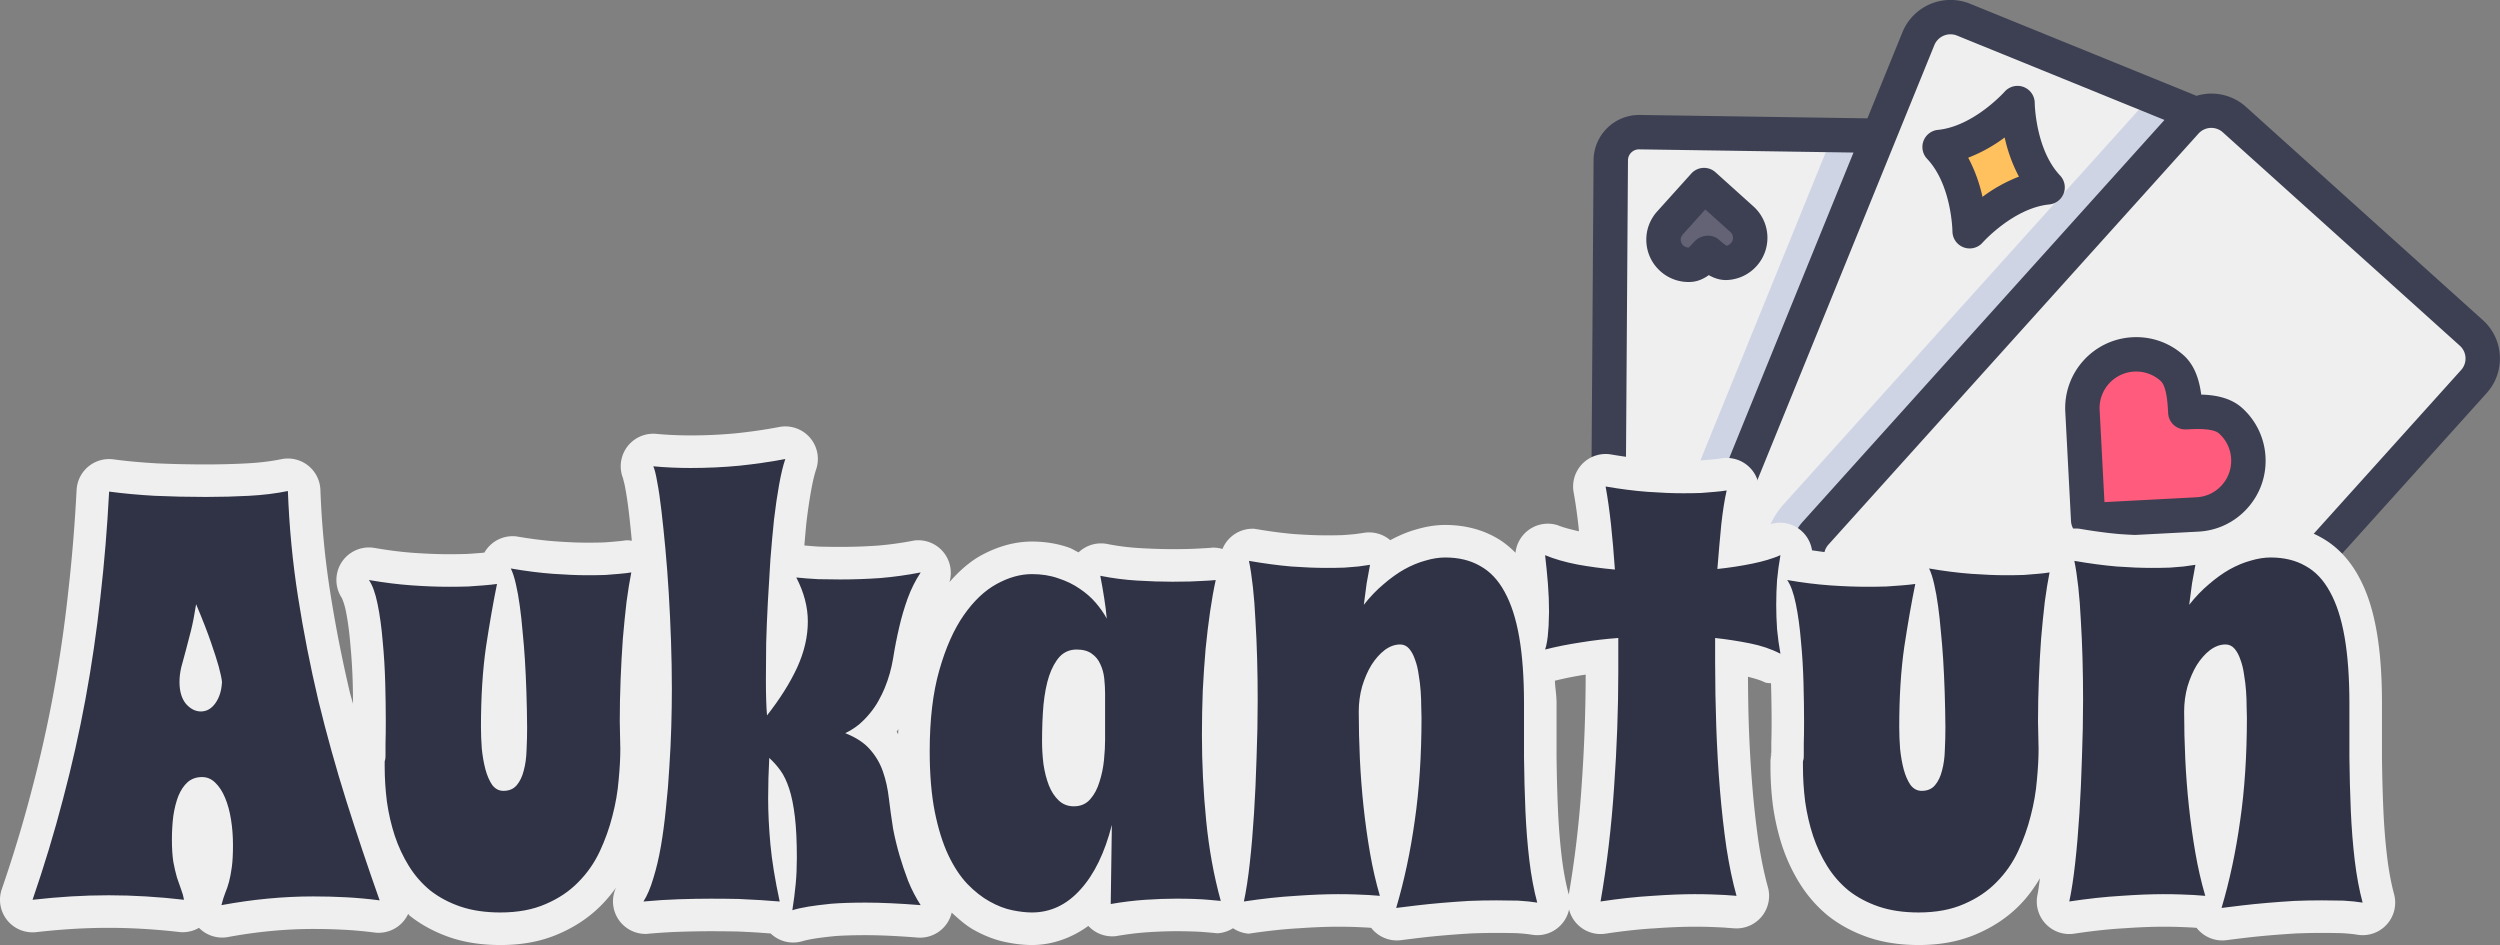 <?xml version="1.0" encoding="UTF-8" standalone="no"?>
<!-- Created with Inkscape (http://www.inkscape.org/) -->

<svg
   width="305.947mm"
   height="115.648mm"
   viewBox="0 0 305.947 115.648"
   version="1.1"
   id="svg1"
   xml:space="preserve"
   inkscape:export-filename="..\logo.svg"
   inkscape:export-xdpi="42.760944"
   inkscape:export-ydpi="42.760944"
   inkscape:version="1.3.2 (091e20e, 2023-11-25, custom)"
   sodipodi:docname="drawing.svg"
   xmlns:inkscape="http://www.inkscape.org/namespaces/inkscape"
   xmlns:sodipodi="http://sodipodi.sourceforge.net/DTD/sodipodi-0.dtd"
   xmlns="http://www.w3.org/2000/svg"
   xmlns:svg="http://www.w3.org/2000/svg"><rect x="0" y="0" width="305.947" height="115.648" fill="#808080" stroke="none"/><sodipodi:namedview
     id="namedview1"
     pagecolor="#505050"
     bordercolor="#eeeeee"
     borderopacity="1"
     inkscape:showpageshadow="0"
     inkscape:pageopacity="0"
     inkscape:pagecheckerboard="0"
     inkscape:deskcolor="#505050"
     inkscape:document-units="mm"
     inkscape:zoom="0.74029882"
     inkscape:cx="445.09054"
     inkscape:cy="403.21556"
     inkscape:window-width="1920"
     inkscape:window-height="1027"
     inkscape:window-x="2992"
     inkscape:window-y="22"
     inkscape:window-maximized="1"
     inkscape:current-layer="layer1" /><defs
     id="defs1" /><g
     inkscape:label="Layer 1"
     inkscape:groupmode="layer"
     id="layer1"
     transform="translate(35.984,-62.139)"><g
       id="g11"
       transform="matrix(1.565,1.409,-1.409,1.565,195.837,14.048)"
       style="display:inline"><path
         fill="#efefef"
         d="M 53.15,8.91 H 34.61 c -0.84,0 -1.56,0.52 -1.85,1.26 h -0.01 c -0.09,0.23 -0.14,0.48 -0.14,0.74 v 32.14 a 2,2 0 0 0 2,2 h 18.54 a 2,2 0 0 0 2,-2 V 10.91 c 0,-1.1 -0.9,-2 -2,-2 z m -4.77,18.5 -4.5,4.49 -4.49,-4.49 a 3.124,3.124 0 0 1 0,-4.43 c 0.59,-0.59 1.37,-0.91 2.21,-0.91 0.83,0 1.62,0.73 2.21,1.32 l 0.07,0.07 0.07,-0.07 c 0.59,-0.59 1.38,-1.32 2.21,-1.32 0.84,0 1.62,0.32 2.22,0.91 0.59,0.59 0.91,1.38 0.91,2.21 0,0.84 -0.32,1.62 -0.91,2.22 z"
         opacity="1"
         data-original="#efefef"
         class=""
         id="path1" /><path
         fill="#efefef"
         d="m 34.61,45.05 a 2,2 0 0 1 -2,-2 V 10.91 c 0,-0.26 0.05,-0.51 0.14,-0.74 l -13.73,4.96 a 2.012,2.012 0 0 0 -1.2,2.56 l 2.07,5.74 8.85,24.49 a 2.009,2.009 0 0 0 2.56,1.21 l 6.81,-2.46 4.48,-1.62 z M 27.53,24.03 c 0,0 -2.06,-2.27 -4.58,-2.47 1.7,-1.87 1.66,-4.93 1.66,-4.93 0,0 2.06,2.27 4.57,2.47 -1.69,1.87 -1.65,4.93 -1.65,4.93 z"
         opacity="1"
         data-original="#efefef"
         class=""
         id="path2" /><path
         fill="#cfd4e5"
         d="m 42.59,45.05 h -7.98 a 2,2 0 0 1 -2,-2 V 10.91 c 0,-0.26 0.05,-0.51 0.14,-0.74 l -2.64,0.954 V 43.05 c 0,2.481 2.019,4.5 4.5,4.5 h 1.065 l 2.436,-0.88 z"
         opacity="1"
         data-original="#cfd4e5"
         class=""
         id="path3" /><path
         fill="#efefef"
         d="M 31.3,49.13 C 30.26,49.5 29.12,48.96 28.74,47.92 L 19.89,23.43 9.39,32.6 C 8.73,33.2 8.66,34.23 9.26,34.91 L 26.7,54.54 c 0.6,0.67 1.63,0.74 2.3,0.14 l 9.11,-8.01 z M 18.25,34.85 c -0.27,0.28 -0.77,0.29 -1.16,0.29 h -0.05 v 0.05 c 0,0.39 -0.02,0.89 -0.29,1.16 -0.28,0.28 -0.64,0.43 -1.03,0.43 -0.39,0 -0.76,-0.15 -1.03,-0.43 a 1.42,1.42 0 0 1 -0.43,-1.03 v -2.96 h 2.96 c 0.39,0 0.76,0.15 1.03,0.43 0.28,0.28 0.43,0.64 0.43,1.03 0,0.39 -0.15,0.76 -0.43,1.03 z"
         opacity="1"
         data-original="#efefef"
         class=""
         id="path4" /><path
         fill="#cfd4e5"
         d="m 31.3,49.13 c -1.04,0.37 -2.18,-0.17 -2.56,-1.21 l -8.85,-24.49 -2.018,1.762 8.52,23.586 a 4.528,4.528 0 0 0 4.236,2.969 c 0.515,0 1.023,-0.088 1.521,-0.266 l 0.831,-0.3 5.13,-4.511 z"
         opacity="1"
         data-original="#cfd4e5"
         class=""
         id="path5" /><path
         fill="#ff5b7d"
         d="m 49.29,25.19 c 0,0.84 -0.32,1.62 -0.91,2.22 l -4.5,4.49 -4.49,-4.49 a 3.124,3.124 0 0 1 0,-4.43 c 0.59,-0.59 1.37,-0.91 2.21,-0.91 0.83,0 1.62,0.73 2.21,1.32 l 0.07,0.07 0.07,-0.07 c 0.59,-0.59 1.38,-1.32 2.21,-1.32 0.84,0 1.62,0.32 2.22,0.91 0.59,0.59 0.91,1.38 0.91,2.21 z"
         opacity="1"
         data-original="#ff5b7d"
         class=""
         id="path6" /><path
         fill="#646375"
         d="m 18.68,33.82 c 0,0.39 -0.15,0.76 -0.43,1.03 -0.27,0.28 -0.77,0.29 -1.16,0.29 h -0.05 v 0.05 c 0,0.39 -0.02,0.89 -0.29,1.16 -0.28,0.28 -0.64,0.43 -1.03,0.43 -0.39,0 -0.76,-0.15 -1.03,-0.43 a 1.42,1.42 0 0 1 -0.43,-1.03 v -2.96 h 2.96 c 0.39,0 0.76,0.15 1.03,0.43 0.28,0.28 0.43,0.64 0.43,1.03 z"
         opacity="1"
         data-original="#646375"
         id="path7" /><path
         fill="#ffc05e"
         d="m 27.53,24.03 c 0,0 -2.06,-2.27 -4.58,-2.47 1.7,-1.87 1.66,-4.93 1.66,-4.93 0,0 2.06,2.27 4.57,2.47 -1.69,1.87 -1.65,4.93 -1.65,4.93 z"
         opacity="1"
         data-original="#ffc05e"
         id="path8" /><g
         fill="#3c4052"
         id="g10"><path
           d="M 53.149,7.912 H 34.613 A 2.994,2.994 0 0 0 32.058,9.36 l -13.384,4.836 a 3.021,3.021 0 0 0 -1.794,3.837 l 1.841,5.095 -9.995,8.733 A 2.652,2.652 0 0 0 8.512,35.573 L 25.95,55.204 c 0.521,0.583 1.247,0.88 1.976,0.88 0.62,0 1.241,-0.215 1.74,-0.654 l 8.835,-7.805 c 0.014,-0.012 0.019,-0.03 0.032,-0.043 l 4.229,-1.528 h 10.387 c 1.654,0 3,-1.346 3,-3 V 10.912 c 0,-1.655 -1.346,-3 -3,-3 z m -33.788,8.162 12.252,-4.427 v 31.407 c 0,1.654 1.346,3 3,3 h 2.264 L 30.966,48.19 A 1.014,1.014 0 0 1 29.681,47.582 L 18.763,17.358 a 1.013,1.013 0 0 1 0.598,-1.284 z m 8.982,37.856 a 0.643,0.643 0 0 1 -0.9,-0.057 L 10.01,34.249 a 0.642,0.642 0 0 1 0.043,-0.892 l 9.397,-8.21 8.352,23.12 a 3.025,3.025 0 0 0 2.837,1.981 c 0.333,0 0.671,-0.056 1.002,-0.173 l 1.807,-0.653 z M 54.149,43.055 c 0,0.551 -0.449,1 -1,1 H 34.613 c -0.551,0 -1,-0.449 -1,-1 V 10.912 c 0,-0.551 0.449,-1 1,-1 h 18.536 c 0.551,0 1,0.449 1,1 z"
           fill="#3c4052"
           opacity="1"
           data-original="#3c4052"
           class=""
           id="path9" /><path
           d="m 46.165,21.066 c -0.914,0 -1.702,0.514 -2.285,1.014 -0.584,-0.501 -1.371,-1.014 -2.281,-1.014 -1.102,0 -2.138,0.43 -2.918,1.209 a 4.116,4.116 0 0 0 -1.21,2.918 4.118,4.118 0 0 0 1.21,2.918 l 4.494,4.495 a 1,1 0 0 0 1.414,0 l 4.494,-4.495 c 0.78,-0.779 1.209,-1.815 1.209,-2.917 0,-1.102 -0.429,-2.139 -1.208,-2.918 a 4.104,4.104 0 0 0 -2.919,-1.21 z m 1.503,5.632 -3.787,3.788 -3.787,-3.788 a 2.126,2.126 0 0 1 1.504,-3.631 c 0.475,0 1.196,0.721 1.574,1.099 a 0.998,0.998 0 0 0 1.412,0.002 l 0.075,-0.074 c 0.308,-0.308 1.028,-1.028 1.506,-1.028 0.568,0 1.102,0.222 1.504,0.624 0.402,0.402 0.623,0.936 0.623,1.504 0,0.569 -0.222,1.102 -0.624,1.504 z m -30.446,4.666 h -2.961 a 0.997,0.997 0 0 0 -1,1 v 2.959 c 0,0.657 0.255,1.274 0.719,1.738 0.464,0.464 1.081,0.72 1.737,0.72 a 2.44,2.44 0 0 0 1.738,-0.72 c 0.291,-0.291 0.437,-0.649 0.511,-0.993 0.34,-0.074 0.701,-0.22 0.993,-0.512 a 2.444,2.444 0 0 0 0.719,-1.737 2.452,2.452 0 0 0 -2.456,-2.455 z m 0.384,2.733 c -0.047,0.021 -0.175,0.046 -0.575,0.046 -0.548,0.006 -0.99,0.5 -0.99,1.049 0,0.341 -0.023,0.463 0,0.456 a 0.464,0.464 0 0 1 -0.646,0 0.447,0.447 0 0 1 -0.133,-0.322 v -1.961 h 1.961 a 0.451,0.451 0 0 1 0.456,0.456 0.577,0.577 0 0 1 -0.073,0.276 z m 5.267,-11.542 c 2.078,0.17 3.897,2.129 3.914,2.147 a 0.999,0.999 0 0 0 1.105,0.257 1,1 0 0 0 0.635,-0.941 c 0,-0.027 -0.007,-2.7 1.396,-4.242 a 0.999,0.999 0 0 0 -0.659,-1.67 c -2.077,-0.17 -3.897,-2.129 -3.914,-2.147 a 1,1 0 0 0 -1.739,0.684 c 0,0.027 0.006,2.7 -1.396,4.242 a 0.999,0.999 0 0 0 0.658,1.67 z m 2.52,-3.938 a 8.925,8.925 0 0 0 2.139,1.137 8.918,8.918 0 0 0 -0.788,2.291 8.87,8.87 0 0 0 -2.139,-1.136 8.937,8.937 0 0 0 0.788,-2.292 z"
           fill="#3c4052"
           opacity="1"
           data-original="#3c4052"
           class=""
           id="path10" /></g></g><g
       id="text2"><path
         style="color:#000000;-inkscape-font-specification:'Spicy Rice';fill:#efefef;stroke-linejoin:round;-inkscape-stroke:none;paint-order:stroke markers fill"
         d="m 59.367,114.395 c -1.664,0.32 -3.429,0.576 -5.293,0.771 -1.819,0.171 -3.662,0.258 -5.531,0.258 -1.469,0 -2.871,-0.064 -4.209,-0.189 a 3.982,3.982 0 0 0 -3.98,5.648 c -0.212,-0.454 0.029,0.112 0.166,0.916 a 3.982,3.982 0 0 0 0.016,0.092 c 0.154,0.792 0.318,1.876 0.471,3.207 a 3.982,3.982 0 0 0 0,0.006 c 0.11,0.944 0.221,2.089 0.332,3.211 a 3.982,3.982 0 0 0 -0.719,-0.055 c -0.272,0.045 -0.652,0.094 -1.121,0.133 a 3.982,3.982 0 0 0 -0.066,0.006 c -0.378,0.038 -0.888,0.078 -1.479,0.119 -0.574,0.02 -1.245,0.033 -2.018,0.033 -1.117,0 -2.441,-0.053 -3.951,-0.162 -1.43,-0.104 -3.026,-0.305 -4.777,-0.607 a 3.982,3.982 0 0 0 -3.91,1.98 c -0.136,0.013 -0.232,0.03 -0.379,0.041 a 3.982,3.982 0 0 0 -0.041,0.002 c -0.465,0.04 -1.051,0.082 -1.727,0.125 -0.648,0.02 -1.391,0.033 -2.234,0.033 -1.241,0 -2.656,-0.053 -4.232,-0.162 h -0.004 c -1.476,-0.104 -3.091,-0.306 -4.836,-0.607 a 3.982,3.982 0 0 0 -3.934,6.217 c -0.122,-0.174 0.204,0.396 0.422,1.465 0.238,1.168 0.427,2.532 0.555,4.08 a 3.982,3.982 0 0 0 0.004,0.059 c 0.151,1.556 0.249,3.162 0.293,4.818 a 3.982,3.982 0 0 0 0,0.002 c 0.024,0.911 0.026,1.634 0.037,2.441 -0.115,-0.457 -0.269,-0.905 -0.381,-1.363 l -0.002,-0.008 c -0.963,-4.079 -1.77,-8.19 -2.42,-12.336 -0.641,-4.09 -1.038,-8.25 -1.193,-12.482 a 3.982,3.982 0 0 0 -4.785,-3.754 c -1.22,0.252 -2.609,0.425 -4.162,0.508 a 3.982,3.982 0 0 0 -0.002,0.002 c -1.623,0.088 -3.309,0.131 -5.057,0.131 -2.063,0 -4.076,-0.043 -6.043,-0.131 -0.005,-2.9e-4 -0.009,-0.002 -0.014,-0.002 -1.928,-0.11 -3.685,-0.273 -5.26,-0.486 a 3.982,3.982 0 0 0 -4.512,3.74 c -0.226,4.331 -0.574,8.554 -1.047,12.672 a 3.982,3.982 0 0 0 -0.002,0.021 c -0.449,4.107 -1.043,8.167 -1.783,12.182 -0.739,4.01 -1.636,7.998 -2.689,11.965 a 3.982,3.982 0 0 0 -0.004,0.019 c -1.03,3.962 -2.241,7.963 -3.633,12.004 a 3.982,3.982 0 0 0 4.211,5.254 c 1.566,-0.176 3.071,-0.307 4.512,-0.395 1.461,-0.087 2.908,-0.131 4.344,-0.131 1.435,0 2.871,0.044 4.307,0.131 a 3.982,3.982 0 0 0 0.004,0 c 1.462,0.087 2.951,0.217 4.465,0.393 a 3.982,3.982 0 0 0 2.291,-0.523 3.982,3.982 0 0 0 3.477,1.139 c 3.613,-0.671 7.111,-1.002 10.504,-1.002 1.288,0 2.55,0.033 3.787,0.098 a 3.982,3.982 0 0 0 0.004,0 c 1.223,0.063 2.5,0.18 3.83,0.352 a 3.982,3.982 0 0 0 3.996,-2.291 c 0.072,0.061 0.112,0.153 0.186,0.213 a 3.982,3.982 0 0 0 0.074,0.06 c 1.433,1.122 3.072,1.982 4.844,2.592 a 3.982,3.982 0 0 0 0.02,0.008 c 1.917,0.649 3.984,0.934 6.17,0.934 2.557,0 4.963,-0.413 7.133,-1.367 1.969,-0.844 3.744,-2.014 5.205,-3.502 0.666,-0.668 1.264,-1.395 1.811,-2.16 a 3.982,3.982 0 0 0 3.719,5.668 c 1.421,-0.131 2.777,-0.217 4.07,-0.26 1.363,-0.045 2.639,-0.068 3.83,-0.068 1.21,0 2.312,0.013 3.307,0.035 0.005,1.1e-4 0.011,-1e-4 0.016,0 0.972,0.044 1.817,0.088 2.494,0.131 0.546,0.043 1.005,0.073 1.482,0.107 a 3.982,3.982 0 0 0 3.865,0.953 c 0.221,-0.07 0.736,-0.196 1.445,-0.314 0.579,-0.093 1.416,-0.2 2.451,-0.307 0.994,-0.079 2.286,-0.123 3.854,-0.123 1.762,0 3.919,0.098 6.438,0.299 a 3.982,3.982 0 0 0 4.105,-3.055 c 0.865,0.782 1.726,1.569 2.717,2.115 1.236,0.692 2.531,1.212 3.889,1.49 1.099,0.225 2.158,0.357 3.213,0.357 2.479,0 4.891,-0.872 6.902,-2.338 a 3.982,3.982 0 0 0 3.428,1.244 c 1.318,-0.23 2.58,-0.385 3.783,-0.467 1.305,-0.087 2.483,-0.129 3.525,-0.129 0.766,0 1.456,0.012 2.066,0.033 a 3.982,3.982 0 0 0 0.006,0 c 0.632,0.021 1.145,0.053 1.512,0.088 a 3.982,3.982 0 0 0 0.061,0.004 c 0.549,0.044 1.023,0.087 1.416,0.129 a 3.982,3.982 0 0 0 1.91,-0.619 3.982,3.982 0 0 0 1.928,0.666 c 2.172,-0.329 4.167,-0.546 5.977,-0.652 a 3.982,3.982 0 0 0 0.047,-0.002 c 1.881,-0.133 3.516,-0.197 4.887,-0.197 0.766,1e-5 1.432,0.011 1.988,0.031 0.608,0.022 1.132,0.047 1.568,0.068 0.187,0.016 0.339,0.026 0.512,0.039 a 3.982,3.982 0 0 0 3.572,1.518 c 0.694,-0.09 1.522,-0.193 2.477,-0.307 0.915,-0.109 1.894,-0.206 2.934,-0.295 1.033,-0.088 2.091,-0.164 3.172,-0.23 1.082,-0.043 2.141,-0.066 3.174,-0.066 0.858,0 1.677,0.011 2.465,0.031 0.718,0.04 1.356,0.106 1.896,0.193 l -1.916,-0.871 a 3.982,3.982 0 0 0 6.396,-4.092 c -0.354,-1.318 -0.647,-2.857 -0.857,-4.605 v -0.006 c -0.216,-1.818 -0.369,-3.75 -0.457,-5.793 -0.09,-2.091 -0.147,-4.23 -0.17,-6.416 v -6.539 c 0,-1.043 -0.162,-1.799 -0.203,-2.764 1.16,-0.288 2.387,-0.54 3.709,-0.74 a 3.982,3.982 0 0 0 0.049,-0.008 c 0.003,-5.3e-4 0.007,-10e-4 0.01,-0.002 -0.009,4.401 -0.165,8.906 -0.494,13.533 a 3.982,3.982 0 0 0 0,0.018 c -0.313,4.691 -0.848,9.202 -1.604,13.533 a 3.982,3.982 0 0 0 4.52,4.621 c 2.172,-0.329 4.167,-0.546 5.977,-0.652 a 3.982,3.982 0 0 0 0.047,-0.002 c 1.881,-0.133 3.516,-0.197 4.887,-0.197 0.766,0 1.432,0.011 1.988,0.031 0.608,0.022 1.132,0.047 1.568,0.068 0.49,0.042 0.945,0.076 1.342,0.1 a 3.982,3.982 0 0 0 4.068,-5.047 c -0.427,-1.526 -0.81,-3.349 -1.135,-5.445 -0.307,-2.133 -0.564,-4.398 -0.764,-6.797 v -0.004 c -0.201,-2.435 -0.346,-4.944 -0.436,-7.523 v -0.002 c -0.07,-2.017 -0.089,-3.994 -0.105,-5.969 0.799,0.2 1.566,0.417 2.141,0.717 a 3.982,3.982 0 0 0 0.678,0.074 c 7.7e-4,0.028 0.005,0.054 0.006,0.082 a 3.982,3.982 0 0 0 0,0.002 c 0.045,1.694 0.068,3.209 0.068,4.543 0,1.145 -0.013,2.023 -0.033,2.58 a 3.982,3.982 0 0 0 -0.002,0.143 v 1.398 a 3.982,3.982 0 0 0 -0.104,0.84 v 0.621 c 0,1.595 0.102,3.2 0.307,4.809 a 3.982,3.982 0 0 0 0.01,0.06 c 0.238,1.666 0.61,3.285 1.121,4.846 a 3.982,3.982 0 0 0 0.008,0.019 c 0.531,1.594 1.238,3.111 2.115,4.525 0.935,1.508 2.106,2.851 3.473,3.975 a 3.982,3.982 0 0 0 0.076,0.06 c 1.433,1.122 3.072,1.982 4.844,2.592 a 3.982,3.982 0 0 0 0.019,0.008 c 1.917,0.649 3.982,0.934 6.168,0.934 2.557,0 4.964,-0.413 7.135,-1.367 1.969,-0.844 3.742,-2.014 5.203,-3.502 0.983,-0.985 1.79,-2.116 2.508,-3.305 -0.104,0.662 -0.197,1.501 -0.307,2.014 a 3.982,3.982 0 0 0 4.49,4.771 c 2.172,-0.329 4.165,-0.546 5.975,-0.652 a 3.982,3.982 0 0 0 0.047,-0.002 c 1.881,-0.133 3.518,-0.197 4.889,-0.197 0.766,1e-5 1.432,0.011 1.988,0.031 0.608,0.022 1.132,0.047 1.568,0.068 0.187,0.016 0.339,0.026 0.512,0.039 a 3.982,3.982 0 0 0 3.572,1.518 c 0.694,-0.09 1.52,-0.193 2.475,-0.307 0.915,-0.109 1.894,-0.206 2.934,-0.295 1.033,-0.088 2.091,-0.164 3.172,-0.23 1.082,-0.043 2.141,-0.066 3.174,-0.066 0.858,0 1.677,0.011 2.465,0.031 0.718,0.04 1.356,0.106 1.896,0.193 l -2.182,-1.115 a 3.982,3.982 0 0 0 6.662,-3.848 c -0.354,-1.318 -0.645,-2.857 -0.855,-4.605 -0.217,-1.82 -0.371,-3.754 -0.459,-5.799 -0.09,-2.091 -0.145,-4.23 -0.168,-6.416 v -6.539 c 0,-3.311 -0.201,-6.217 -0.645,-8.775 -0.443,-2.552 -1.134,-4.807 -2.223,-6.775 -1.062,-1.961 -2.599,-3.65 -4.541,-4.725 -1.874,-1.071 -4.029,-1.551 -6.221,-1.551 -1.184,0 -2.355,0.199 -3.5,0.535 -1.11,0.305 -2.182,0.766 -3.225,1.326 a 3.982,3.982 0 0 0 -3.129,-0.912 c -0.326,0.054 -0.744,0.113 -1.223,0.174 -0.382,0.038 -0.881,0.08 -1.473,0.121 -0.569,0.019 -1.229,0.029 -1.99,0.029 -1.163,0 -2.501,-0.054 -4,-0.162 -1.443,-0.127 -3.042,-0.338 -4.795,-0.641 a 3.982,3.982 0 0 0 -3.629,1.465 3.982,3.982 0 0 0 -0.736,-0.057 c -0.272,0.045 -0.654,0.094 -1.123,0.133 a 3.982,3.982 0 0 0 -0.065,0.006 c -0.378,0.038 -0.888,0.078 -1.479,0.119 -0.574,0.02 -1.247,0.033 -2.02,0.033 -1.117,0 -2.439,-0.053 -3.949,-0.162 -1.43,-0.104 -3.026,-0.305 -4.777,-0.607 a 3.982,3.982 0 0 0 -3.912,1.98 c -0.136,0.013 -0.232,0.03 -0.379,0.041 a 3.982,3.982 0 0 0 -0.039,0.002 c -0.465,0.04 -1.053,0.082 -1.729,0.125 -0.648,0.02 -1.39,0.033 -2.232,0.033 -1.241,0 -2.657,-0.053 -4.234,-0.162 h -0.004 c -0.755,-0.053 -1.648,-0.206 -2.475,-0.311 a 3.982,3.982 0 0 0 -3.863,-3.387 3.982,3.982 0 0 0 -1.602,0.336 c -0.383,0.168 -1.077,0.333 -1.693,0.5 0.006,-0.061 0.012,-0.143 0.018,-0.203 0.172,-1.551 0.375,-2.799 0.578,-3.684 a 3.982,3.982 0 0 0 -4.537,-4.818 c -0.272,0.045 -0.654,0.094 -1.123,0.133 a 3.982,3.982 0 0 0 -0.064,0.006 c -0.378,0.038 -0.888,0.078 -1.479,0.119 -0.574,0.02 -1.245,0.033 -2.018,0.033 -1.168,0 -2.512,-0.053 -4.02,-0.162 -1.43,-0.104 -3.026,-0.305 -4.777,-0.607 a 3.982,3.982 0 0 0 -4.594,4.643 c 0.231,1.261 0.436,2.706 0.611,4.326 0.014,0.131 0.023,0.298 0.037,0.432 -1.01,-0.229 -1.959,-0.476 -2.607,-0.746 a 3.982,3.982 0 0 0 -5.158,3.373 c -0.712,-0.717 -1.494,-1.36 -2.383,-1.852 -1.874,-1.071 -4.029,-1.551 -6.221,-1.551 -1.184,0 -2.355,0.199 -3.5,0.535 -1.11,0.305 -2.182,0.768 -3.225,1.328 a 3.982,3.982 0 0 0 -3.129,-0.914 c -0.326,0.054 -0.746,0.113 -1.225,0.174 -0.382,0.038 -0.879,0.08 -1.471,0.121 -0.569,0.019 -1.228,0.029 -1.99,0.029 -1.163,0 -2.501,-0.054 -4,-0.162 -1.443,-0.127 -3.042,-0.338 -4.795,-0.641 a 3.982,3.982 0 0 0 -3.922,2.471 3.982,3.982 0 0 0 -1.219,-0.166 c -0.368,0.037 -0.798,0.066 -1.285,0.086 a 3.982,3.982 0 0 0 -0.117,0.008 c -0.812,0.058 -2.003,0.092 -3.506,0.092 -1.216,0 -2.563,-0.043 -4.035,-0.131 -1.359,-0.081 -2.692,-0.251 -4.004,-0.514 a 3.982,3.982 0 0 0 -3.439,1.037 c -0.405,-0.175 -0.759,-0.44 -1.182,-0.58 -1.442,-0.508 -2.97,-0.742 -4.531,-0.742 -2.163,0 -4.28,0.636 -6.217,1.695 -1.472,0.805 -2.721,1.966 -3.875,3.262 a 3.982,3.982 0 0 0 -4.277,-5.09 c -1.512,0.294 -3.006,0.501 -4.484,0.627 -1.524,0.106 -3.059,0.16 -4.607,0.16 -0.819,0 -1.663,-0.012 -2.529,-0.033 -0.639,-0.033 -1.252,-0.086 -1.861,-0.143 0.083,-0.932 0.16,-1.906 0.25,-2.768 0.175,-1.485 0.372,-2.815 0.582,-3.973 a 3.982,3.982 0 0 0 0.002,-0.012 c 0.206,-1.156 0.431,-2.034 0.605,-2.543 a 3.982,3.982 0 0 0 -4.52,-5.201 z m -11.016,5.973 0.018,0.092 c -0.002,-0.012 -0.006,-0.021 -0.008,-0.033 -0.003,-0.017 -0.006,-0.042 -0.01,-0.059 z m 6.75,2.693 c -0.104,0.719 -0.223,1.369 -0.314,2.15 a 3.982,3.982 0 0 0 -0.006,0.053 c -0.165,1.577 -0.317,3.25 -0.457,5.025 a 3.982,3.982 0 0 0 -0.004,0.049 c -0.116,1.741 -0.22,3.494 -0.312,5.258 -0.093,1.753 -0.164,3.462 -0.211,5.127 a 3.982,3.982 0 0 0 -0.002,0.057 c -0.023,1.646 -0.035,3.158 -0.035,4.535 0,0.952 0.013,1.817 0.037,2.604 0.025,0.788 0.062,1.485 0.117,2.115 a 3.982,3.982 0 0 0 1.904,2.336 3.982,3.982 0 0 0 -1.639,2.301 c -0.048,0.864 -0.083,1.728 -0.107,2.592 -0.024,0.843 -0.037,1.706 -0.037,2.59 0,1.864 0.1,3.854 0.293,5.977 a 3.982,3.982 0 0 0 0,0.004 c 0.064,0.696 0.275,1.599 0.379,2.348 -0.037,-0.002 -0.059,-0.004 -0.096,-0.006 a 3.982,3.982 0 0 0 -0.088,-0.004 c -1.069,-0.024 -2.235,-0.035 -3.5,-0.035 -0.83,0 -1.741,0.025 -2.633,0.045 0.135,-0.604 0.312,-1.147 0.424,-1.787 a 3.982,3.982 0 0 0 0.002,-0.01 c 0.271,-1.577 0.489,-3.234 0.658,-4.975 0.187,-1.693 0.329,-3.397 0.424,-5.111 v -0.008 c 0.118,-1.747 0.201,-3.462 0.248,-5.145 0.047,-1.663 0.07,-3.227 0.07,-4.693 0,-1.954 -0.035,-3.952 -0.105,-5.994 -0.07,-2.031 -0.162,-4.017 -0.279,-5.959 -0.117,-1.946 -0.259,-3.804 -0.424,-5.574 -0.163,-1.747 -0.327,-3.326 -0.492,-4.742 -0.036,-0.31 -0.082,-0.513 -0.119,-0.805 2.033,-0.008 4.05,-0.093 6.045,-0.281 a 3.982,3.982 0 0 0 0.043,-0.004 c 0.075,-0.008 0.142,-0.023 0.217,-0.031 z m 110.057,3.217 c 0.073,0.006 0.158,0.024 0.23,0.029 1.662,0.12 3.191,0.182 4.596,0.182 0.247,0 0.438,-0.008 0.672,-0.01 -0.147,1.525 -0.294,3.15 -0.439,4.98 a 3.982,3.982 0 0 0 4.391,4.275 c 0.99,-0.105 1.894,-0.281 2.826,-0.434 -0.005,0.286 -0.029,0.561 -0.029,0.85 0,0.192 0.017,0.389 0.019,0.582 -1.017,-0.173 -2.027,-0.358 -3.072,-0.475 a 3.982,3.982 0 0 0 -4.422,3.957 v 2.963 c 0,2.642 0.045,5.319 0.139,8.027 0.094,2.701 0.247,5.337 0.459,7.906 a 3.982,3.982 0 0 0 0.002,0.004 c 0.213,2.552 0.484,4.986 0.818,7.301 a 3.982,3.982 0 0 0 0.006,0.039 c 0.065,0.417 0.169,0.73 0.238,1.133 -0.071,-1.7e-4 -0.123,-0.004 -0.195,-0.004 -1.61,0 -3.416,0.075 -5.432,0.217 -0.481,0.029 -1.043,0.125 -1.539,0.166 0.406,-3.035 0.879,-6.024 1.09,-9.193 0.35,-4.929 0.525,-9.749 0.525,-14.459 v -4.1 a 3.982,3.982 0 0 0 -4.273,-3.971 c -1.414,0.104 -2.815,0.289 -4.213,0.498 -0.003,-0.484 -0.039,-0.962 -0.057,-1.443 1.258,0.2 2.516,0.399 3.799,0.512 a 3.982,3.982 0 0 0 4.322,-4.242 c -0.131,-1.896 -0.288,-3.639 -0.461,-5.291 z m -184.154,0.355 c 0.59,0.045 1.103,0.125 1.719,0.16 a 3.982,3.982 0 0 0 0.047,0.002 c 2.106,0.095 4.256,0.143 6.449,0.143 1.881,0 3.709,-0.049 5.484,-0.145 0.345,-0.018 0.637,-0.095 0.975,-0.121 0.227,3.059 0.403,6.131 0.873,9.129 0.682,4.349 1.528,8.664 2.539,12.943 a 3.982,3.982 0 0 0 0.006,0.025 c 1.031,4.243 2.203,8.449 3.516,12.621 a 3.982,3.982 0 0 0 0.002,0.008 c 0.692,2.187 1.456,4.35 2.187,6.523 -0.816,-0.025 -1.625,-0.062 -2.455,-0.062 -1.972,0 -3.965,0.1 -5.977,0.293 0.08,-0.802 0.139,-1.614 0.139,-2.582 0,-1.296 -0.094,-2.554 -0.293,-3.773 -0.2,-1.25 -0.51,-2.429 -0.979,-3.541 -0.478,-1.156 -1.153,-2.256 -2.109,-3.178 -1.095,-1.074 -2.805,-1.826 -4.391,-1.826 -1.485,0 -3.154,0.555 -4.348,1.578 a 3.982,3.982 0 0 0 -0.072,0.064 c -0.985,0.887 -1.671,1.977 -2.145,3.107 a 3.982,3.982 0 0 0 -0.043,0.102 c -0.403,1.041 -0.671,2.138 -0.844,3.293 a 3.982,3.982 0 0 0 -0.014,0.098 c -0.138,1.101 -0.203,2.241 -0.203,3.422 0,1.052 0.073,2.001 0.193,2.924 -1.321,-0.066 -2.642,-0.119 -3.963,-0.119 -1.262,0 -2.534,0.053 -3.809,0.113 0.701,-2.287 1.486,-4.587 2.076,-6.857 1.106,-4.164 2.048,-8.352 2.824,-12.564 0.776,-4.207 1.397,-8.46 1.867,-12.758 0.337,-2.939 0.531,-5.989 0.746,-9.021 z m 149.766,3.949 c -0.008,0.007 -0.015,0.016 -0.023,0.023 -0.008,0.007 -0.016,0.011 -0.023,0.018 z m 101.012,0 c -0.007,0.006 -0.013,0.014 -0.019,0.019 -0.009,0.008 -0.02,0.013 -0.029,0.021 z m -133.418,0.291 0.068,0.047 c -0.01,-0.007 -0.023,-0.011 -0.033,-0.018 -0.013,-0.009 -0.022,-0.021 -0.035,-0.029 z m -110.84,1.258 a 3.982,3.982 0 0 0 -3.445,3.344 c -0.17,1.102 -0.357,2.061 -0.553,2.863 -2.58e-4,0.001 2.57e-4,0.003 0,0.004 -0.222,0.886 -0.433,1.692 -0.629,2.41 l 0.01,-0.031 c -0.213,0.757 -0.403,1.46 -0.572,2.111 a 3.982,3.982 0 0 0 -0.033,0.137 c -0.192,0.864 -0.303,1.738 -0.303,2.621 0,1.759 0.433,3.673 1.699,5.215 a 3.982,3.982 0 0 0 0.1,0.117 c 1.08,1.215 2.901,2.268 4.803,2.268 1.996,0 4.043,-1.289 5.053,-2.732 0.985,-1.407 1.436,-3.079 1.508,-4.691 a 3.982,3.982 0 0 0 -0.018,-0.594 c -0.09,-0.856 -0.272,-1.6 -0.529,-2.551 a 3.982,3.982 0 0 0 -0.01,-0.039 c -0.24,-0.853 -0.57,-1.869 -0.994,-3.096 l -0.002,-0.004 c -0.463,-1.361 -1.098,-2.99 -1.924,-4.949 a 3.982,3.982 0 0 0 -4.16,-2.402 z m 164.1,0.5 0.023,0.043 c -0.003,-0.006 -0.008,-0.011 -0.012,-0.018 -0.004,-0.008 -0.007,-0.017 -0.012,-0.025 z m -10.75,1.713 c 1.101,0 1.776,0.209 2.281,0.5 a 3.982,3.982 0 0 0 0.078,0.045 c 0.467,0.255 0.913,0.658 1.404,1.568 a 3.982,3.982 0 0 0 0.023,0.041 c 0.511,0.92 1.013,2.356 1.35,4.295 0.337,1.943 0.527,4.432 0.527,7.414 v 6.58 a 3.982,3.982 0 0 0 0,0.041 c 0.023,2.269 0.082,4.495 0.176,6.676 0.096,2.227 0.263,4.36 0.506,6.398 a 3.982,3.982 0 0 0 0.002,0.006 c 0.019,0.157 0.062,0.28 0.082,0.436 -0.055,-8e-5 -0.105,-0.002 -0.16,-0.002 -1.158,0 -2.336,0.024 -3.535,0.072 a 3.982,3.982 0 0 0 -0.084,0.004 c -1.156,0.071 -2.29,0.153 -3.402,0.248 -0.074,0.006 -0.138,0.015 -0.211,0.021 0.392,-1.848 0.909,-3.589 1.182,-5.541 3.4e-4,-0.002 -3.5e-4,-0.005 0,-0.008 0.584,-4.016 0.869,-8.402 0.869,-13.174 0,-0.433 -0.013,-0.931 -0.037,-1.537 l 0.002,0.158 c 0,-0.68 -0.027,-1.388 -0.078,-2.133 -0.053,-0.766 -0.148,-1.533 -0.275,-2.295 -0.122,-0.893 -0.33,-1.761 -0.637,-2.602 -0.309,-0.911 -0.755,-1.824 -1.463,-2.641 -0.894,-1.032 -2.504,-1.796 -3.949,-1.852 0.121,-0.111 0.24,-0.275 0.361,-0.377 a 3.982,3.982 0 0 0 0.049,-0.041 c 0.671,-0.58 1.301,-1.024 1.885,-1.357 0.621,-0.342 1.183,-0.57 1.682,-0.705 a 3.982,3.982 0 0 0 0.096,-0.025 c 0.54,-0.16 0.962,-0.215 1.277,-0.215 z m 101.01,0 c 1.101,0 1.776,0.209 2.281,0.5 a 3.982,3.982 0 0 0 0.08,0.045 c 0.467,0.255 0.913,0.658 1.404,1.568 a 3.982,3.982 0 0 0 0.023,0.041 c 0.511,0.92 1.011,2.356 1.348,4.295 0.337,1.943 0.527,4.432 0.527,7.414 v 6.58 a 3.982,3.982 0 0 0 0,0.041 c 0.023,2.269 0.082,4.495 0.176,6.676 0.096,2.227 0.265,4.36 0.508,6.398 a 3.982,3.982 0 0 0 0,0.006 c 0.019,0.157 0.062,0.28 0.082,0.436 -0.055,-8e-5 -0.105,-0.002 -0.16,-0.002 -1.158,0 -2.336,0.024 -3.535,0.072 a 3.982,3.982 0 0 0 -0.084,0.004 c -1.156,0.071 -2.29,0.153 -3.402,0.248 -0.074,0.006 -0.138,0.015 -0.211,0.021 0.393,-1.856 0.912,-3.603 1.186,-5.562 0.582,-4.012 0.865,-8.393 0.865,-13.16 0,-0.433 -0.013,-0.931 -0.037,-1.537 l 0.002,0.158 c 0,-0.68 -0.027,-1.388 -0.078,-2.133 -0.053,-0.766 -0.148,-1.533 -0.275,-2.295 -0.121,-0.891 -0.327,-1.757 -0.633,-2.596 -0.309,-0.913 -0.757,-1.828 -1.467,-2.646 -0.894,-1.032 -2.504,-1.796 -3.949,-1.852 0.121,-0.111 0.24,-0.275 0.361,-0.377 a 3.982,3.982 0 0 0 0.049,-0.041 c 0.671,-0.581 1.304,-1.026 1.889,-1.359 0.619,-0.34 1.18,-0.569 1.678,-0.703 a 3.982,3.982 0 0 0 0.096,-0.025 c 0.54,-0.16 0.962,-0.215 1.277,-0.215 z m -120.439,1.057 c 0.075,0.007 0.165,0.025 0.24,0.031 a 3.982,3.982 0 0 0 0.057,0.004 c 1.662,0.12 3.189,0.184 4.594,0.184 0.234,0 0.415,-0.008 0.637,-0.01 -0.003,0.021 -0.005,0.038 -0.008,0.059 a 3.982,3.982 0 0 0 3.072,3.988 c -0.537,0.561 -1.132,1.073 -1.549,1.729 a 3.982,3.982 0 0 0 -0.045,0.074 c -0.658,1.087 -1.162,2.27 -1.543,3.529 a 3.982,3.982 0 0 0 -0.023,0.082 c -0.374,1.342 -0.561,2.734 -0.561,4.137 0,1.97 0.048,3.971 0.143,6.006 a 3.982,3.982 0 0 0 0,0.004 c 0.096,2.031 0.25,4.05 0.465,6.059 0.216,2.012 0.492,3.991 0.828,5.938 a 3.982,3.982 0 0 0 0.002,0.01 c 0.022,0.126 0.061,0.238 0.084,0.363 -0.033,-4e-5 -0.057,-0.002 -0.09,-0.002 -1.61,0 -3.414,0.075 -5.43,0.217 -0.43,0.025 -0.933,0.113 -1.375,0.148 0.204,-1.872 0.378,-3.867 0.514,-6.02 0.14,-2.219 0.244,-4.526 0.314,-6.92 0.094,-2.438 0.141,-4.843 0.141,-7.215 0,-1.758 -0.023,-3.484 -0.07,-5.176 -0.047,-1.687 -0.116,-3.285 -0.211,-4.801 -0.041,-0.862 -0.121,-1.62 -0.186,-2.418 z m 101.01,0 c 0.075,0.007 0.165,0.025 0.24,0.031 a 3.982,3.982 0 0 0 0.057,0.004 c 1.662,0.12 3.189,0.184 4.594,0.184 0.235,0 0.416,-0.008 0.639,-0.01 -0.003,0.021 -0.005,0.038 -0.008,0.059 a 3.982,3.982 0 0 0 3.072,3.988 c -0.537,0.561 -1.132,1.073 -1.549,1.729 a 3.982,3.982 0 0 0 -0.047,0.074 c -0.658,1.086 -1.162,2.27 -1.543,3.529 a 3.982,3.982 0 0 0 -0.023,0.082 c -0.374,1.342 -0.561,2.734 -0.561,4.137 0,1.97 0.048,3.971 0.143,6.006 a 3.982,3.982 0 0 0 0,0.004 c 0.096,2.031 0.252,4.05 0.467,6.059 0.216,2.012 0.49,3.991 0.826,5.938 a 3.982,3.982 0 0 0 0.002,0.01 c 0.022,0.126 0.061,0.238 0.084,0.363 -0.032,-4e-5 -0.056,-0.002 -0.088,-0.002 -1.61,0 -3.416,0.075 -5.432,0.217 -0.43,0.025 -0.933,0.113 -1.375,0.148 0.204,-1.872 0.378,-3.867 0.514,-6.02 0.14,-2.219 0.244,-4.526 0.314,-6.92 0.094,-2.438 0.141,-4.843 0.141,-7.215 0,-1.758 -0.023,-3.484 -0.07,-5.176 -0.047,-1.687 -0.116,-3.285 -0.211,-4.801 -0.041,-0.862 -0.121,-1.62 -0.186,-2.418 z M 31.643,136.342 c 1.559,0.108 3,0.172 4.293,0.172 0.252,0 0.446,-0.01 0.684,-0.012 -0.119,1.107 -0.24,2.212 -0.346,3.441 a 3.982,3.982 0 0 0 -0.004,0.053 c -0.118,1.633 -0.213,3.342 -0.283,5.127 -0.071,1.774 -0.105,3.55 -0.105,5.324 0,0.627 0.012,1.254 0.037,1.881 a 3.982,3.982 0 0 0 0,0.008 c 0.021,0.498 0.031,0.983 0.031,1.453 0,0.963 -0.059,2.116 -0.188,3.439 a 3.982,3.982 0 0 0 -0.006,0.064 c -0.095,1.175 -0.306,2.402 -0.643,3.688 a 3.982,3.982 0 0 0 -0.01,0.041 c -0.304,1.214 -0.733,2.417 -1.295,3.619 -0.476,1.017 -1.082,1.882 -1.861,2.662 a 3.982,3.982 0 0 0 -0.029,0.029 c -0.688,0.703 -1.541,1.29 -2.678,1.775 a 3.982,3.982 0 0 0 -0.045,0.019 c -0.948,0.418 -2.232,0.695 -3.939,0.695 -1.484,0 -2.674,-0.196 -3.604,-0.51 -1.008,-0.348 -1.808,-0.788 -2.479,-1.307 -0.684,-0.568 -1.25,-1.209 -1.73,-1.984 -0.546,-0.88 -0.987,-1.82 -1.328,-2.842 -0.356,-1.089 -0.62,-2.232 -0.795,-3.441 -0.161,-1.276 -0.242,-2.535 -0.242,-3.779 v -0.373 c 0.004,-0.104 0.08,-0.376 0.086,-0.463 0.014,-0.226 0.018,-0.411 0.018,-0.611 v -1.412 l -0.004,0.143 c 0.026,-0.729 0.037,-1.668 0.037,-2.865 0,-1.422 -0.024,-3.004 -0.07,-4.754 v -0.002 c -0.048,-1.813 -0.155,-3.586 -0.322,-5.318 v -0.004 c -0.075,-0.915 -0.232,-1.696 -0.348,-2.541 1.585,0.103 3.08,0.17 4.441,0.17 0.413,0 0.749,-0.011 1.129,-0.016 -0.16,0.954 -0.328,1.743 -0.484,2.771 a 3.982,3.982 0 0 0 -0.004,0.027 c -0.449,3.09 -0.66,6.544 -0.66,10.391 0,0.957 0.038,1.941 0.113,2.951 a 3.982,3.982 0 0 0 0.01,0.098 c 0.11,1.102 0.292,2.159 0.561,3.172 a 3.982,3.982 0 0 0 0.008,0.029 c 0.295,1.083 0.721,2.125 1.379,3.09 a 3.982,3.982 0 0 0 0.121,0.17 c 0.949,1.246 2.834,2.293 4.547,2.293 1.574,0 3.513,-0.752 4.652,-2.092 0.863,-1.015 1.379,-2.199 1.678,-3.379 0.294,-1.096 0.443,-2.23 0.473,-3.396 0.046,-0.956 0.072,-1.911 0.072,-2.867 a 3.982,3.982 0 0 0 0,-0.031 c -0.023,-3.048 -0.117,-5.908 -0.283,-8.586 a 3.982,3.982 0 0 0 0,-0.002 c -0.072,-1.144 -0.169,-2.299 -0.287,-3.463 -0.001,-0.012 -9.39e-4,-0.023 -0.002,-0.035 -0.079,-0.949 -0.183,-1.838 -0.295,-2.711 z m 173.564,0 c 1.558,0.108 2.998,0.172 4.291,0.172 0.252,0 0.448,-0.01 0.686,-0.012 -0.119,1.107 -0.24,2.212 -0.346,3.441 a 3.982,3.982 0 0 0 -0.004,0.053 c -0.118,1.633 -0.213,3.342 -0.283,5.127 -0.071,1.774 -0.107,3.55 -0.107,5.324 0,0.627 0.014,1.254 0.039,1.881 a 3.982,3.982 0 0 0 0,0.006 c 0.021,0.498 0.031,0.984 0.031,1.455 0,0.963 -0.061,2.116 -0.189,3.439 a 3.982,3.982 0 0 0 -0.004,0.064 c -0.095,1.175 -0.306,2.402 -0.643,3.688 a 3.982,3.982 0 0 0 -0.01,0.041 c -0.304,1.214 -0.733,2.417 -1.295,3.619 -0.476,1.017 -1.082,1.882 -1.861,2.662 a 3.982,3.982 0 0 0 -0.029,0.029 c -0.688,0.703 -1.543,1.29 -2.68,1.775 a 3.982,3.982 0 0 0 -0.045,0.019 c -0.948,0.418 -2.232,0.695 -3.939,0.695 -1.485,0 -2.674,-0.196 -3.604,-0.51 -1.008,-0.348 -1.806,-0.788 -2.477,-1.307 -0.684,-0.568 -1.252,-1.209 -1.732,-1.984 -0.546,-0.88 -0.985,-1.82 -1.326,-2.842 -0.357,-1.092 -0.622,-2.239 -0.797,-3.453 -0.16,-1.272 -0.24,-2.527 -0.24,-3.768 v -0.371 c 0.005,-0.105 0.08,-0.379 0.086,-0.467 0.014,-0.226 0.016,-0.409 0.016,-0.609 v -1.412 c 0.023,-0.713 0.035,-1.585 0.035,-2.723 0,-1.422 -0.024,-3.004 -0.07,-4.754 v -0.002 c -0.048,-1.813 -0.155,-3.586 -0.322,-5.318 v -0.004 c -0.075,-0.915 -0.232,-1.696 -0.348,-2.541 1.585,0.103 3.08,0.17 4.441,0.17 0.413,0 0.749,-0.011 1.129,-0.016 -0.16,0.954 -0.328,1.743 -0.484,2.771 a 3.982,3.982 0 0 0 -0.004,0.027 c -0.449,3.09 -0.662,6.544 -0.662,10.391 0,0.957 0.04,1.941 0.115,2.951 a 3.982,3.982 0 0 0 0.01,0.098 c 0.11,1.102 0.292,2.159 0.561,3.172 a 3.982,3.982 0 0 0 0.008,0.029 c 0.295,1.083 0.719,2.125 1.377,3.09 a 3.982,3.982 0 0 0 0.123,0.17 c 0.949,1.246 2.832,2.293 4.545,2.293 1.574,0 3.515,-0.752 4.654,-2.092 0.863,-1.015 1.377,-2.199 1.676,-3.379 0.294,-1.096 0.445,-2.23 0.475,-3.396 0.046,-0.956 0.072,-1.911 0.072,-2.867 a 3.982,3.982 0 0 0 0,-0.031 c -0.024,-3.048 -0.117,-5.908 -0.283,-8.586 a 3.982,3.982 0 0 0 0,-0.002 c -0.071,-1.144 -0.169,-2.299 -0.287,-3.463 -0.001,-0.012 -9.4e-4,-0.023 -0.002,-0.035 -0.079,-0.949 -0.183,-1.838 -0.295,-2.711 z m -114.908,0.035 c 0.811,0 1.424,0.116 1.898,0.285 a 3.982,3.982 0 0 0 0.107,0.035 c 0.662,0.216 1.171,0.475 1.574,0.756 a 3.982,3.982 0 0 0 0.068,0.047 c 0.204,0.136 0.321,0.285 0.488,0.426 -1.341,0.285 -2.672,0.838 -3.6,1.805 a 3.982,3.982 0 0 0 -0.057,0.062 c -1.024,1.113 -1.678,2.406 -2.148,3.787 a 3.982,3.982 0 0 0 -0.018,0.053 c -0.438,1.347 -0.706,2.795 -0.865,4.385 a 3.982,3.982 0 0 0 -0.004,0.06 c -0.126,1.487 -0.188,3.077 -0.188,4.779 0,1.085 0.068,2.177 0.201,3.273 a 3.982,3.982 0 0 0 0.014,0.094 c 0.175,1.193 0.459,2.341 0.875,3.43 a 3.982,3.982 0 0 0 0.014,0.037 c 0.474,1.203 1.187,2.35 2.162,3.281 1.166,1.113 2.89,1.756 4.457,1.797 -0.612,1.505 -1.277,2.773 -1.994,3.559 a 3.982,3.982 0 0 0 -0.02,0.019 c -1.077,1.195 -1.779,1.475 -2.967,1.475 -0.369,0 -0.919,-0.051 -1.611,-0.193 -0.429,-0.088 -0.966,-0.28 -1.609,-0.641 a 3.982,3.982 0 0 0 -0.027,-0.016 c -0.497,-0.273 -1.1,-0.731 -1.764,-1.406 -0.51,-0.539 -1.075,-1.353 -1.619,-2.492 -0.513,-1.097 -0.985,-2.562 -1.35,-4.385 -0.346,-1.751 -0.543,-3.974 -0.543,-6.625 0,-3.59 0.373,-6.536 1.018,-8.793 a 3.982,3.982 0 0 0 0.002,-0.01 c 0.693,-2.446 1.55,-4.294 2.434,-5.561 0.951,-1.364 1.862,-2.164 2.674,-2.607 1.003,-0.548 1.757,-0.717 2.396,-0.717 z m 66.514,0.451 c -0.009,0.001 -0.017,0.005 -0.025,0.006 -0.008,0.001 -0.016,6.9e-4 -0.023,0.002 z m -86.316,0.076 c -0.091,0.343 -0.225,0.696 -0.303,1.037 -4.46e-4,0.002 -0.002,0.004 -0.002,0.006 -0.318,1.347 -0.587,2.716 -0.807,4.105 -0.159,0.97 -0.42,1.887 -0.787,2.777 a 3.982,3.982 0 0 0 -0.002,0.01 c -0.136,0.334 -0.314,0.7 -0.539,1.098 a 3.982,3.982 0 0 0 -0.029,0.053 c -0.142,0.26 -0.343,0.565 -0.619,0.902 a 3.982,3.982 0 0 0 -0.014,0.016 c -0.22,0.272 -0.491,0.547 -0.809,0.826 -0.243,0.195 -0.517,0.374 -0.855,0.537 a 3.982,3.982 0 0 0 0.26,7.289 c 0.907,0.36 1.332,0.72 1.477,0.889 a 3.982,3.982 0 0 0 0.041,0.049 c 0.374,0.422 0.619,0.842 0.797,1.365 a 3.982,3.982 0 0 0 0.01,0.027 c 0.234,0.672 0.419,1.475 0.527,2.418 a 3.982,3.982 0 0 0 0,0.008 c 0.145,1.23 0.325,2.522 0.539,3.877 a 3.982,3.982 0 0 0 0.021,0.129 c 0.231,1.208 0.526,2.421 0.881,3.639 a 3.982,3.982 0 0 0 0.002,0.004 c 0.063,0.214 0.16,0.459 0.229,0.678 -0.171,-0.001 -0.409,-0.025 -0.576,-0.025 -1.718,0 -3.201,0.048 -4.496,0.15 0.022,-0.55 0.072,-1.073 0.072,-1.646 0,-2.123 -0.081,-3.93 -0.27,-5.498 -0.182,-1.537 -0.444,-2.908 -0.855,-4.174 -0.39,-1.201 -0.887,-2.311 -1.623,-3.334 -0.516,-0.717 -1.114,-1.365 -1.752,-1.969 1.736,-2.214 3.135,-4.416 4.166,-6.641 a 3.982,3.982 0 0 0 0.008,-0.016 c 1.077,-2.352 1.67,-4.826 1.67,-7.309 0,-0.388 -0.12,-0.766 -0.152,-1.152 0.043,5e-5 0.09,0.002 0.133,0.002 1.227,0 2.442,-0.067 3.658,-0.127 z m 32.895,0.271 c 1.443,0.079 2.825,0.131 4.1,0.131 0.226,0 0.353,-0.014 0.568,-0.016 -0.168,1.243 -0.332,2.507 -0.467,3.877 a 3.982,3.982 0 0 0 -0.004,0.051 c -0.142,1.658 -0.26,3.402 -0.354,5.234 a 3.982,3.982 0 0 0 -0.004,0.049 c -0.071,1.823 -0.105,3.688 -0.105,5.598 0,3.6 0.178,7.211 0.535,10.83 0.181,1.832 0.634,3.475 0.949,5.215 -0.231,-0.002 -0.43,-0.01 -0.672,-0.01 -1.221,0 -2.54,0.051 -3.947,0.143 l 0.074,-5.131 a 3.982,3.982 0 0 0 -2.131,-3.363 c 0.112,-0.282 0.347,-0.512 0.434,-0.801 0.354,-1.107 0.596,-2.252 0.713,-3.42 a 3.982,3.982 0 0 0 0.002,-0.01 c 0.102,-1.041 0.156,-2 0.156,-2.9 v -5.582 c 0,-0.768 -0.044,-1.54 -0.127,-2.318 -0.109,-1.021 -0.387,-2.039 -0.834,-2.992 -0.138,-0.306 -0.348,-0.586 -0.533,-0.875 a 3.982,3.982 0 0 0 1.686,-3.396 c -0.009,-0.1 -0.029,-0.211 -0.039,-0.312 z m -3.471,1.707 0.105,0.076 c -0.016,-0.012 -0.035,-0.014 -0.051,-0.025 -0.02,-0.014 -0.034,-0.037 -0.055,-0.051 z m 57.539,0.68 -0.018,0.207 c 0.003,-0.031 0.003,-0.061 0.006,-0.092 0.002,-0.039 0.01,-0.076 0.012,-0.115 z m -82.441,10.242 -0.027,0.053 c 0.008,-0.015 0.013,-0.03 0.021,-0.045 0.002,-0.003 0.004,-0.005 0.006,-0.008 z m -1.547,1.412 0.041,0.049 c -0.007,-0.009 -0.018,-0.013 -0.025,-0.021 -0.007,-0.008 -0.009,-0.019 -0.016,-0.027 z m 0.486,0.148 c -0.01,0.21 -0.025,0.416 -0.033,0.629 -0.073,-0.096 -0.106,-0.217 -0.182,-0.311 0.08,-0.102 0.138,-0.215 0.215,-0.318 z m 107.211,1.914 c -0.142,0.284 -0.455,0.536 -0.455,1.887 0,-1.062 0.049,-0.74 0.068,-0.646 -4.1e-4,0.086 -0.004,0.145 -0.002,0.105 0.003,-0.042 -0.089,-0.037 0.172,-0.82 z m -105.334,1.988 0.01,0.027 c -0.001,-0.004 -0.005,-0.006 -0.006,-0.01 -0.002,-0.006 -0.002,-0.012 -0.004,-0.018 z m -32.141,2.666 -0.006,0.062 c 0.001,-0.015 5.29e-4,-0.026 0.002,-0.041 5.79e-4,-0.007 0.003,-0.014 0.004,-0.021 z m 173.564,0 -0.006,0.062 c 0.001,-0.015 5.3e-4,-0.026 0.002,-0.041 5.8e-4,-0.007 0.003,-0.014 0.004,-0.021 z m -174.428,5.02 -0.012,0.043 c 0.002,-0.007 0.002,-0.013 0.004,-0.019 0.002,-0.008 0.006,-0.015 0.008,-0.023 z m 173.564,0 -0.012,0.043 c 0.002,-0.007 0.002,-0.013 0.004,-0.019 0.002,-0.008 0.006,-0.015 0.008,-0.023 z m -168.613,7.807 -0.02,0.068 c 0.005,-0.016 0.007,-0.035 0.012,-0.051 0.002,-0.006 0.006,-0.011 0.008,-0.018 z m 51.4,2.92 -0.018,0.019 c 0.003,-0.003 0.003,-0.007 0.006,-0.01 0.003,-0.004 0.008,-0.006 0.012,-0.01 z"
         id="path12" /><path
         style="color:#000000;-inkscape-font-specification:'Spicy Rice';fill:#303345;stroke-linejoin:round;-inkscape-stroke:none;paint-order:stroke markers fill"
         d="m 10.476,172.323 q -2.136,-0.276 -4.134,-0.379 -1.964,-0.103 -3.996,-0.103 -5.478,0 -11.231,1.068 0.207,-0.827 0.448,-1.447 0.276,-0.655 0.482,-1.412 0.207,-0.792 0.345,-1.826 0.138,-1.034 0.138,-2.653 0,-1.654 -0.241,-3.135 -0.241,-1.516 -0.723,-2.653 -0.482,-1.171 -1.206,-1.86 -0.689,-0.689 -1.619,-0.689 -1.034,0 -1.757,0.62 -0.689,0.62 -1.137,1.688 -0.413,1.068 -0.62,2.446 -0.172,1.378 -0.172,2.928 0,1.55 0.172,2.687 0.207,1.102 0.448,1.929 0.276,0.827 0.517,1.481 0.241,0.62 0.345,1.24 -2.377,-0.276 -4.685,-0.413 -2.274,-0.138 -4.548,-0.138 -2.274,0 -4.582,0.138 -2.274,0.138 -4.72,0.413 2.136,-6.201 3.721,-12.299 1.619,-6.098 2.756,-12.265 1.137,-6.167 1.826,-12.471 0.723,-6.305 1.068,-12.919 2.549,0.345 5.581,0.517 3.066,0.138 6.27,0.138 2.722,0 5.271,-0.138 2.584,-0.138 4.754,-0.586 0.241,6.58 1.24,12.954 0.999,6.373 2.48,12.644 1.516,6.236 3.445,12.368 1.929,6.098 4.065,12.127 z M -8.817,145.589 q -0.069,-0.655 -0.413,-1.929 -0.31,-1.102 -0.93,-2.894 -0.62,-1.826 -1.826,-4.685 -0.276,1.791 -0.62,3.204 -0.345,1.378 -0.655,2.515 -0.31,1.102 -0.551,2.033 -0.207,0.93 -0.207,1.757 0,1.723 0.792,2.687 0.827,0.93 1.826,0.93 1.068,0 1.791,-1.034 0.723,-1.034 0.792,-2.584 z M 41.275,132.188 q -0.31,1.55 -0.586,3.617 -0.241,2.067 -0.448,4.479 -0.172,2.377 -0.276,4.995 -0.103,2.584 -0.103,5.168 0,0.861 0.034,1.723 0.034,0.827 0.034,1.619 0,1.688 -0.207,3.824 -0.172,2.136 -0.758,4.375 -0.551,2.205 -1.55,4.341 -0.999,2.136 -2.653,3.79 -1.619,1.654 -3.962,2.653 -2.343,1.034 -5.547,1.034 -2.756,0 -4.892,-0.723 -2.102,-0.723 -3.686,-1.964 -1.55,-1.275 -2.618,-2.997 -1.068,-1.723 -1.723,-3.686 -0.655,-1.998 -0.965,-4.169 -0.276,-2.17 -0.276,-4.306 0,-0.517 0,-0.62 0.034,-0.138 0.034,-0.172 0,-0.035 0.034,-0.103 0.034,-0.103 0.034,-0.551 0,-0.448 0,-1.412 0.034,-0.965 0.034,-2.722 0,-2.067 -0.069,-4.651 -0.069,-2.618 -0.31,-5.099 -0.207,-2.515 -0.62,-4.548 -0.413,-2.033 -1.068,-2.963 2.791,0.482 5.237,0.655 2.48,0.172 4.513,0.172 1.344,0 2.412,-0.035 1.102,-0.069 1.895,-0.138 0.896,-0.069 1.619,-0.172 -0.689,3.376 -1.344,7.683 -0.62,4.272 -0.62,9.819 0,1.275 0.103,2.653 0.138,1.378 0.448,2.549 0.31,1.137 0.827,1.895 0.551,0.723 1.378,0.723 1.034,0 1.619,-0.689 0.586,-0.689 0.861,-1.791 0.31,-1.137 0.345,-2.515 0.069,-1.378 0.069,-2.756 -0.034,-4.479 -0.276,-8.372 -0.103,-1.654 -0.276,-3.342 -0.138,-1.688 -0.345,-3.169 -0.207,-1.516 -0.482,-2.687 -0.276,-1.206 -0.62,-1.895 2.791,0.482 5.168,0.655 2.377,0.172 4.237,0.172 1.24,0 2.205,-0.034 0.999,-0.069 1.688,-0.138 0.827,-0.069 1.447,-0.172 z m 35.416,40.721 q -3.893,-0.31 -6.752,-0.31 -2.48,0 -4.203,0.138 -1.688,0.172 -2.756,0.345 -1.24,0.207 -1.998,0.448 0.276,-1.757 0.413,-3.238 0.138,-1.481 0.138,-3.169 0,-3.032 -0.241,-5.03 -0.241,-2.033 -0.689,-3.411 -0.448,-1.378 -1.068,-2.239 -0.62,-0.861 -1.378,-1.55 -0.069,1.24 -0.103,2.48 -0.034,1.206 -0.034,2.48 0,2.584 0.276,5.616 0.276,2.997 1.137,6.994 -1.034,-0.069 -2.343,-0.172 -1.102,-0.069 -2.653,-0.138 -1.55,-0.035 -3.411,-0.035 -1.86,0 -3.962,0.069 -2.067,0.069 -4.306,0.276 0.689,-1.068 1.206,-2.825 0.551,-1.757 0.93,-3.927 0.379,-2.205 0.62,-4.685 0.276,-2.48 0.413,-4.995 0.172,-2.549 0.241,-4.995 0.069,-2.446 0.069,-4.582 0,-2.859 -0.103,-5.857 -0.103,-2.997 -0.276,-5.857 -0.172,-2.859 -0.413,-5.443 -0.241,-2.584 -0.482,-4.651 -0.241,-2.102 -0.517,-3.514 -0.241,-1.412 -0.482,-1.929 2.205,0.207 4.582,0.207 2.997,0 5.926,-0.276 2.963,-0.31 5.65,-0.827 -0.413,1.206 -0.758,3.135 -0.345,1.895 -0.62,4.237 -0.241,2.308 -0.448,4.926 -0.172,2.584 -0.31,5.202 -0.138,2.584 -0.207,5.03 -0.034,2.446 -0.034,4.479 0,1.378 0.034,2.48 0.034,1.102 0.103,1.895 2.377,-3.032 3.686,-5.857 1.309,-2.859 1.309,-5.65 0,-2.653 -1.412,-5.374 1.309,0.138 2.687,0.207 1.378,0.034 2.687,0.034 2.48,0 4.926,-0.172 2.446,-0.207 4.926,-0.689 -0.965,1.447 -1.619,3.238 -0.62,1.757 -0.999,3.411 -0.448,1.895 -0.758,3.859 -0.31,1.895 -1.034,3.652 -0.31,0.758 -0.758,1.55 -0.413,0.758 -1.034,1.516 -0.586,0.723 -1.344,1.378 -0.758,0.62 -1.688,1.068 1.998,0.792 3.032,1.998 1.068,1.206 1.585,2.722 0.517,1.481 0.723,3.273 0.207,1.757 0.517,3.721 0.31,1.619 0.792,3.273 0.413,1.412 1.034,3.066 0.655,1.619 1.55,2.997 z m 36.725,-0.517 q -0.655,-0.069 -1.516,-0.138 -0.723,-0.069 -1.757,-0.103 -0.999,-0.035 -2.205,-0.035 -1.723,0 -3.79,0.138 -2.033,0.138 -4.203,0.517 l 0.138,-9.681 q -1.309,5.133 -3.859,7.924 -2.515,2.791 -5.926,2.791 -1.068,0 -2.412,-0.276 -1.344,-0.276 -2.756,-1.068 -1.378,-0.758 -2.722,-2.136 -1.309,-1.378 -2.343,-3.548 -1.034,-2.205 -1.654,-5.305 -0.62,-3.135 -0.62,-7.407 0,-5.788 1.171,-9.887 1.171,-4.134 2.997,-6.752 1.826,-2.618 4.031,-3.824 2.205,-1.206 4.306,-1.206 1.791,0 3.238,0.517 1.481,0.482 2.618,1.275 1.137,0.758 1.964,1.723 0.827,0.965 1.344,1.929 -0.103,-1.171 -0.31,-2.48 -0.207,-1.344 -0.482,-2.756 2.239,0.448 4.548,0.586 2.308,0.138 4.272,0.138 2.343,0 3.79,-0.103 0.827,-0.034 1.516,-0.103 -0.379,1.723 -0.689,3.859 -0.31,2.136 -0.551,4.582 -0.207,2.412 -0.345,5.099 -0.103,2.653 -0.103,5.443 0,5.202 0.517,10.439 0.517,5.237 1.791,9.853 z M 99.256,152.652 v -5.581 q 0,-0.93 -0.103,-1.895 -0.103,-0.965 -0.482,-1.757 -0.345,-0.792 -1.034,-1.275 -0.689,-0.517 -1.86,-0.517 -1.24,0 -2.067,0.861 -0.792,0.861 -1.309,2.377 -0.482,1.481 -0.689,3.548 -0.172,2.033 -0.172,4.444 0,1.378 0.172,2.791 0.207,1.412 0.655,2.584 0.448,1.137 1.206,1.86 0.758,0.723 1.86,0.723 1.24,0 1.998,-0.861 0.758,-0.861 1.137,-2.136 0.413,-1.275 0.551,-2.653 0.138,-1.412 0.138,-2.515 z M 152.138,172.599 q -1.068,-0.172 -2.343,-0.241 -1.275,-0.034 -2.653,-0.034 -1.654,0 -3.376,0.069 -1.688,0.103 -3.307,0.241 -1.619,0.138 -3.066,0.31 -1.447,0.172 -2.515,0.31 1.481,-4.995 2.274,-10.68 0.827,-5.684 0.827,-12.609 0,-0.517 -0.034,-1.378 0,-0.861 -0.069,-1.86 -0.069,-0.999 -0.241,-1.998 -0.138,-1.034 -0.448,-1.86 -0.276,-0.827 -0.723,-1.344 -0.448,-0.517 -1.102,-0.517 -0.965,0 -1.895,0.689 -0.896,0.689 -1.619,1.826 -0.689,1.137 -1.137,2.618 -0.413,1.481 -0.413,3.066 0,2.859 0.138,5.822 0.138,2.928 0.448,5.822 0.31,2.894 0.792,5.684 0.482,2.756 1.206,5.237 -0.586,-0.035 -1.378,-0.103 -0.689,-0.034 -1.619,-0.069 -0.93,-0.035 -2.136,-0.035 -2.239,0 -5.168,0.207 -2.928,0.172 -6.339,0.689 0.413,-1.929 0.723,-4.72 0.31,-2.791 0.517,-6.063 0.207,-3.273 0.31,-6.821 0.138,-3.583 0.138,-7.062 0,-2.584 -0.069,-5.064 -0.069,-2.48 -0.207,-4.685 -0.103,-2.205 -0.31,-4.065 -0.207,-1.86 -0.482,-3.204 2.791,0.482 5.168,0.689 2.377,0.172 4.306,0.172 1.24,0 2.205,-0.034 0.999,-0.069 1.688,-0.138 0.827,-0.103 1.447,-0.207 -0.207,1.068 -0.413,2.274 -0.172,1.206 -0.345,2.618 1.137,-1.447 2.412,-2.515 1.275,-1.102 2.549,-1.826 1.309,-0.723 2.584,-1.068 1.275,-0.379 2.412,-0.379 2.48,0 4.272,1.034 1.826,0.999 2.997,3.169 1.206,2.17 1.791,5.547 0.586,3.376 0.586,8.096 0,3.238 0,6.58 0.034,3.342 0.172,6.546 0.138,3.204 0.482,6.098 0.345,2.859 0.965,5.168 z m 29.766,-42.513 q -0.276,1.55 -0.413,3.032 -0.103,1.481 -0.103,3.032 0,1.481 0.103,2.997 0.138,1.481 0.413,2.997 -1.654,-0.861 -3.755,-1.275 -2.067,-0.413 -4.237,-0.655 v 2.963 q 0,3.893 0.138,7.889 0.138,3.962 0.448,7.717 0.31,3.721 0.792,7.062 0.517,3.342 1.24,5.926 -0.586,-0.035 -1.378,-0.103 -0.689,-0.034 -1.619,-0.069 -0.93,-0.035 -2.136,-0.035 -2.239,0 -5.168,0.207 -2.928,0.172 -6.339,0.689 1.171,-6.718 1.654,-13.953 0.517,-7.269 0.517,-14.194 v -4.1 q -2.343,0.172 -4.651,0.551 -2.274,0.345 -4.306,0.861 0.138,-0.379 0.241,-0.999 0.103,-0.62 0.138,-1.275 0.069,-0.655 0.069,-1.275 0.034,-0.62 0.034,-1.034 0,-1.757 -0.138,-3.48 -0.138,-1.723 -0.345,-3.48 1.654,0.689 3.927,1.137 2.274,0.413 4.616,0.62 -0.207,-2.997 -0.482,-5.547 -0.276,-2.549 -0.655,-4.616 2.791,0.482 5.168,0.655 2.377,0.172 4.306,0.172 1.24,0 2.205,-0.034 0.999,-0.069 1.688,-0.138 0.827,-0.069 1.447,-0.172 -0.379,1.654 -0.655,4.134 -0.241,2.446 -0.482,5.478 2.274,-0.241 4.272,-0.655 2.033,-0.413 3.445,-1.034 z m 32.935,2.102 q -0.31,1.55 -0.586,3.617 -0.241,2.067 -0.448,4.479 -0.172,2.377 -0.276,4.995 -0.103,2.584 -0.103,5.168 0,0.861 0.035,1.723 0.034,0.827 0.034,1.619 0,1.688 -0.207,3.824 -0.172,2.136 -0.758,4.375 -0.551,2.205 -1.55,4.341 -0.999,2.136 -2.653,3.79 -1.619,1.654 -3.962,2.653 -2.343,1.034 -5.547,1.034 -2.756,0 -4.892,-0.723 -2.102,-0.723 -3.686,-1.964 -1.55,-1.275 -2.618,-2.997 -1.068,-1.723 -1.723,-3.686 -0.655,-1.998 -0.965,-4.169 -0.276,-2.17 -0.276,-4.306 0,-0.517 0,-0.62 0.035,-0.138 0.035,-0.172 0,-0.035 0.035,-0.103 0.034,-0.103 0.034,-0.551 0,-0.448 0,-1.412 0.034,-0.965 0.034,-2.722 0,-2.067 -0.069,-4.651 -0.069,-2.618 -0.31,-5.099 -0.207,-2.515 -0.62,-4.548 -0.413,-2.033 -1.068,-2.963 2.791,0.482 5.237,0.655 2.48,0.172 4.513,0.172 1.344,0 2.412,-0.035 1.102,-0.069 1.895,-0.138 0.896,-0.069 1.619,-0.172 -0.689,3.376 -1.344,7.683 -0.62,4.272 -0.62,9.819 0,1.275 0.103,2.653 0.138,1.378 0.448,2.549 0.31,1.137 0.827,1.895 0.551,0.723 1.378,0.723 1.034,0 1.619,-0.689 0.586,-0.689 0.861,-1.791 0.31,-1.137 0.345,-2.515 0.069,-1.378 0.069,-2.756 -0.035,-4.479 -0.276,-8.372 -0.103,-1.654 -0.276,-3.342 -0.138,-1.688 -0.345,-3.169 -0.207,-1.516 -0.482,-2.687 -0.276,-1.206 -0.62,-1.895 2.791,0.482 5.168,0.655 2.377,0.172 4.237,0.172 1.24,0 2.205,-0.034 0.999,-0.069 1.688,-0.138 0.827,-0.069 1.447,-0.172 z m 38.309,40.411 q -1.068,-0.172 -2.343,-0.241 -1.275,-0.034 -2.653,-0.034 -1.654,0 -3.376,0.069 -1.688,0.103 -3.307,0.241 -1.619,0.138 -3.066,0.31 -1.447,0.172 -2.515,0.31 1.481,-4.995 2.274,-10.68 0.827,-5.684 0.827,-12.609 0,-0.517 -0.034,-1.378 0,-0.861 -0.069,-1.86 -0.069,-0.999 -0.241,-1.998 -0.138,-1.034 -0.448,-1.86 -0.276,-0.827 -0.723,-1.344 -0.448,-0.517 -1.102,-0.517 -0.965,0 -1.895,0.689 -0.896,0.689 -1.619,1.826 -0.689,1.137 -1.137,2.618 -0.413,1.481 -0.413,3.066 0,2.859 0.138,5.822 0.138,2.928 0.448,5.822 0.31,2.894 0.792,5.684 0.482,2.756 1.206,5.237 -0.586,-0.035 -1.378,-0.103 -0.689,-0.034 -1.619,-0.069 -0.93,-0.035 -2.136,-0.035 -2.239,0 -5.168,0.207 -2.928,0.172 -6.339,0.689 0.413,-1.929 0.723,-4.72 0.31,-2.791 0.517,-6.063 0.207,-3.273 0.31,-6.821 0.138,-3.583 0.138,-7.062 0,-2.584 -0.069,-5.064 -0.069,-2.48 -0.207,-4.685 -0.103,-2.205 -0.31,-4.065 -0.207,-1.86 -0.482,-3.204 2.791,0.482 5.168,0.689 2.377,0.172 4.306,0.172 1.24,0 2.205,-0.034 0.999,-0.069 1.688,-0.138 0.827,-0.103 1.447,-0.207 -0.207,1.068 -0.413,2.274 -0.172,1.206 -0.345,2.618 1.137,-1.447 2.412,-2.515 1.275,-1.102 2.549,-1.826 1.309,-0.723 2.584,-1.068 1.275,-0.379 2.412,-0.379 2.48,0 4.272,1.034 1.826,0.999 2.997,3.169 1.206,2.17 1.791,5.547 0.586,3.376 0.586,8.096 0,3.238 0,6.58 0.035,3.342 0.172,6.546 0.138,3.204 0.482,6.098 0.345,2.859 0.965,5.168 z"
         id="path13" /></g></g></svg>
